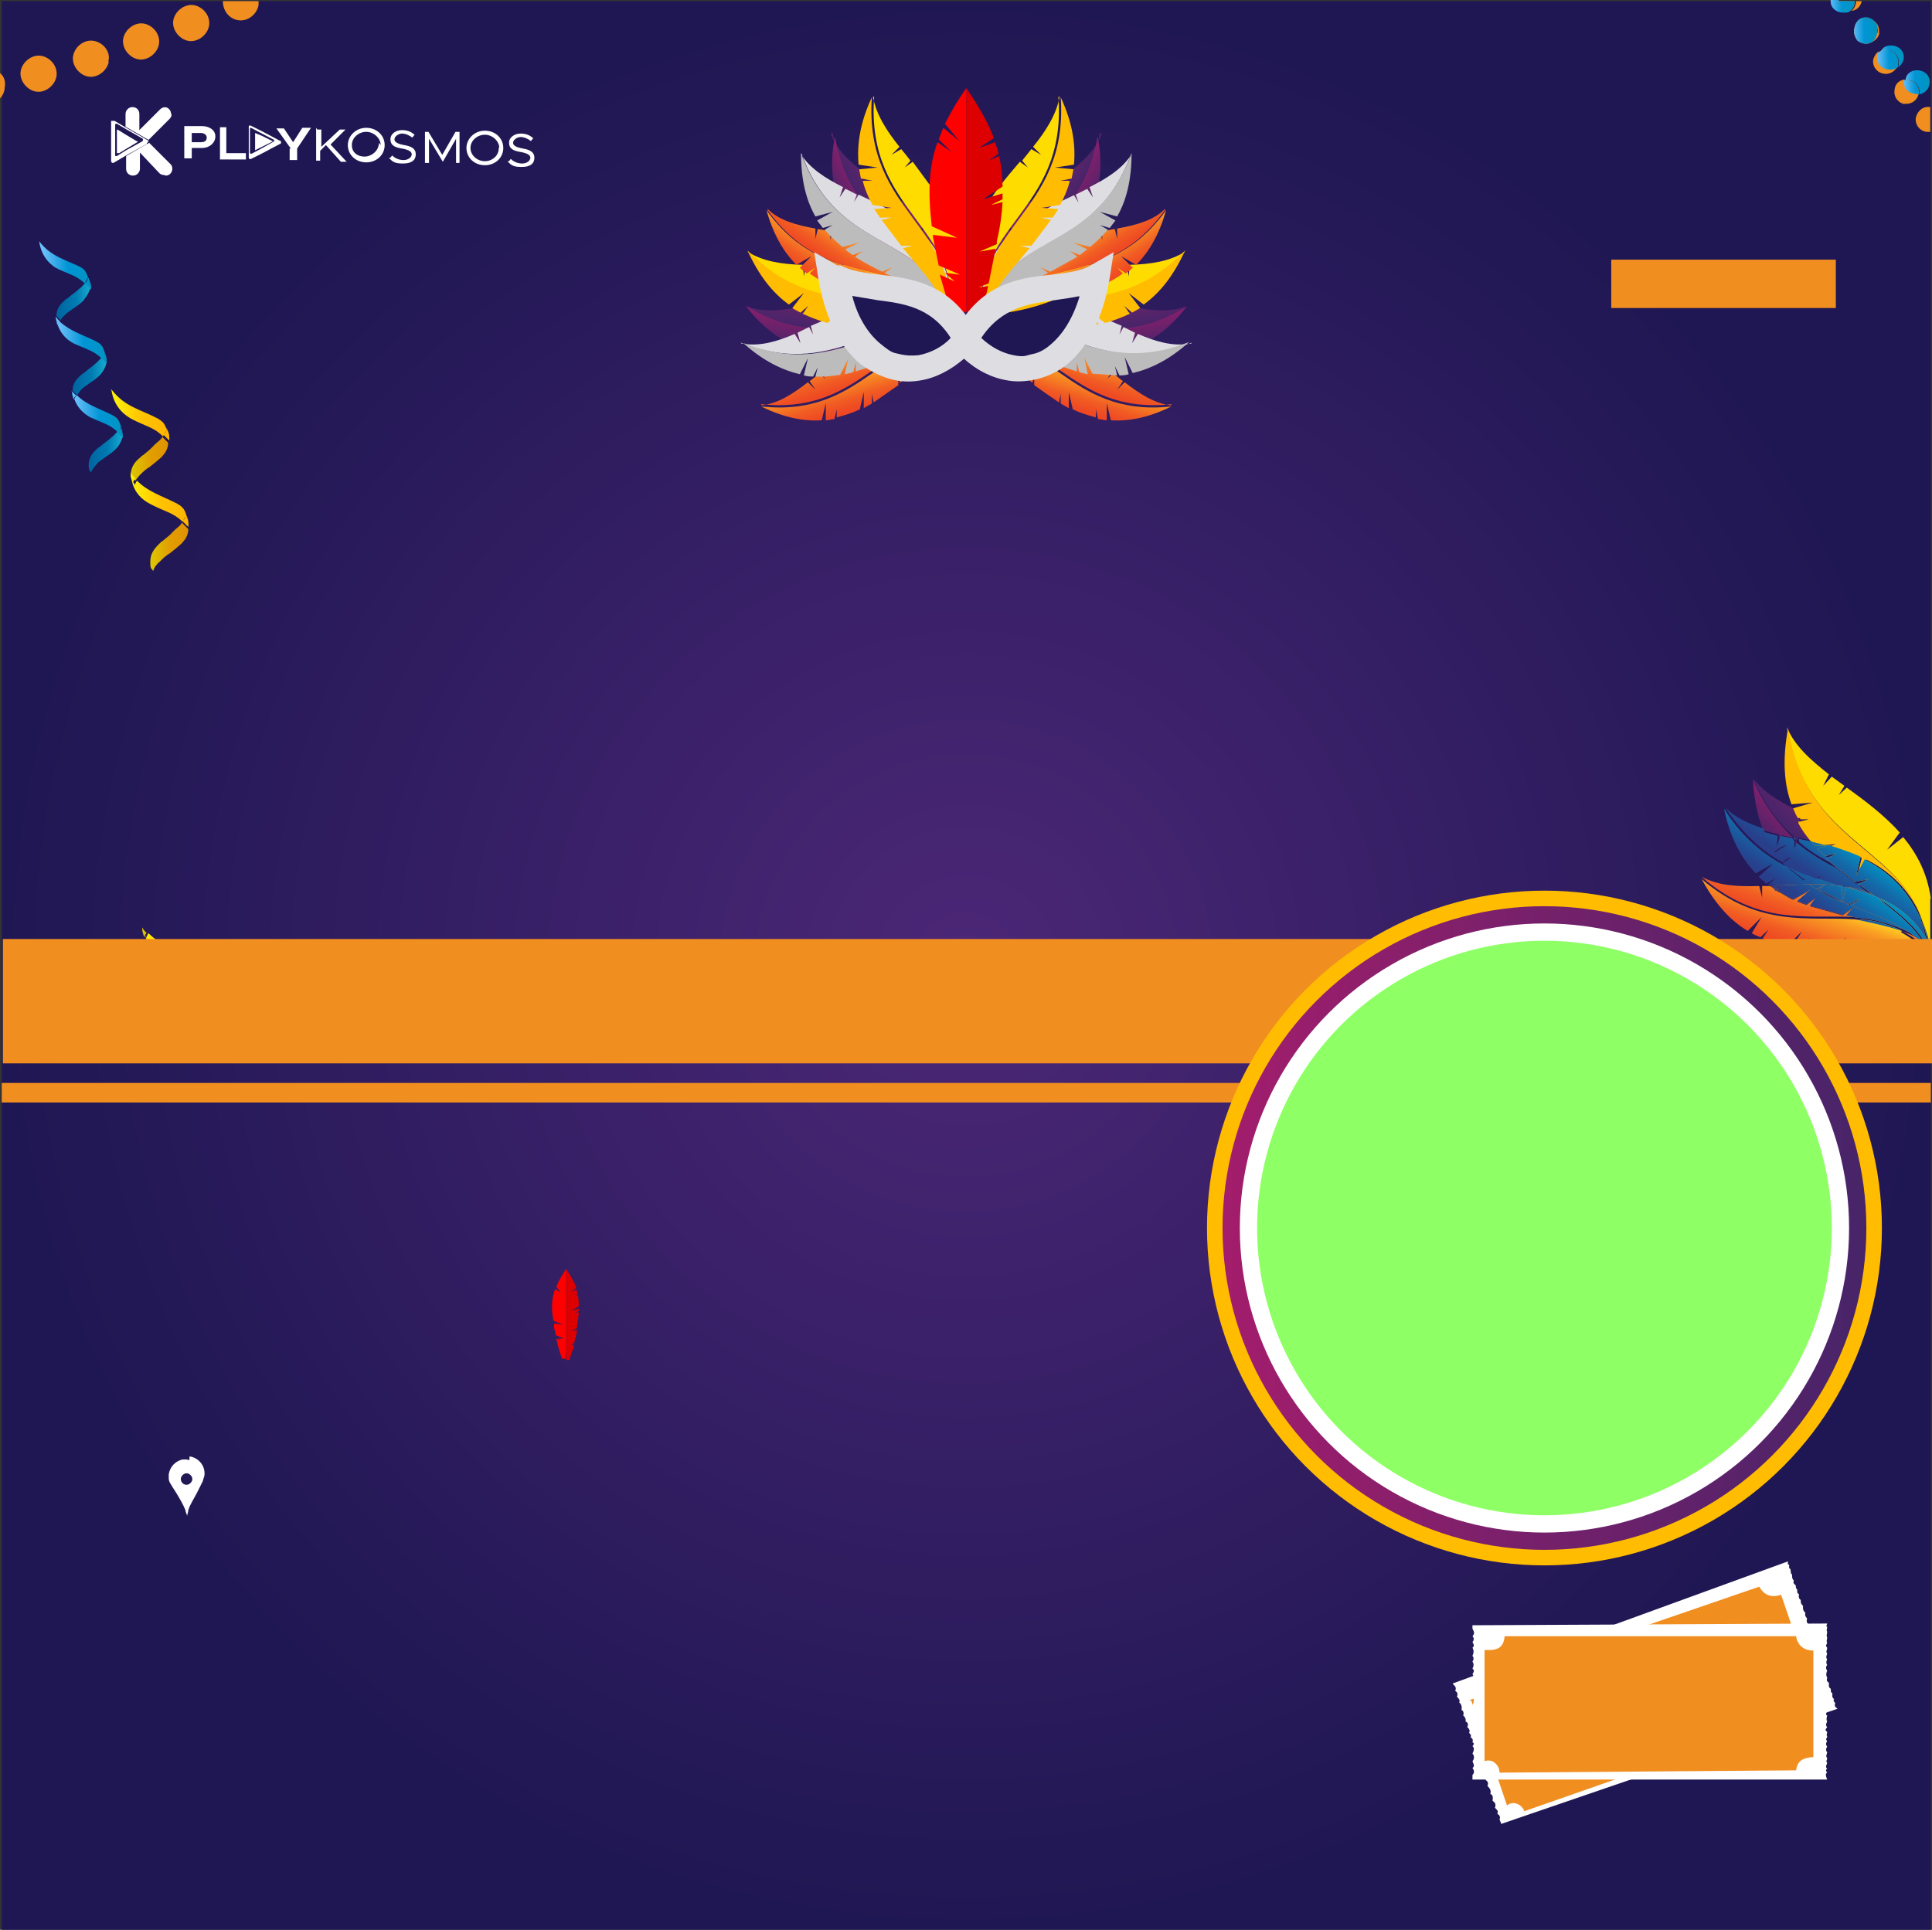 <svg xmlns="http://www.w3.org/2000/svg" width="335.5" height="335.2" xmlns:xlink="http://www.w3.org/1999/xlink" viewBox="0 0 335.5 335.2"><rect x="0" y="0" width="335.5" height="335.2" fill="#333333" stroke="none"/><defs><linearGradient id="a" x1="322.5" y1="461.3" x2="326.8" y2="461.3" gradientTransform="rotate(-1.6 -16157.998 404.713)" gradientUnits="userSpaceOnUse"><stop offset="0" stop-color="#6cc0fa"/><stop offset=".5" stop-color="#0095d5"/><stop offset="1" stop-color="#0094c1"/></linearGradient><linearGradient id="j" x1="322.5" y1="461.3" x2="326.8" y2="461.3" xlink:href="#a"/><linearGradient id="k" x1="326.3" y1="465.2" x2="330.6" y2="465.2" xlink:href="#a"/><linearGradient id="l" x1="326.3" y1="465.8" x2="330.6" y2="465.8" xlink:href="#a"/><linearGradient id="m" x1="330.5" y1="470.3" x2="334.8" y2="470.3" xlink:href="#a"/><linearGradient id="n" x1="330.5" y1="470.8" x2="334.8" y2="470.8" xlink:href="#a"/><linearGradient id="o" x1="334.9" y1="474.9" x2="339.2" y2="474.9" xlink:href="#a"/><linearGradient id="p" x1="334.9" y1="475.7" x2="339.2" y2="475.7" xlink:href="#a"/><linearGradient id="b" x1="533.8" y1="360.2" x2="542.9" y2="360.2" gradientTransform="scale(-1 1) rotate(45.8 371.211 -758.415)" gradientUnits="userSpaceOnUse"><stop offset="0" stop-color="#7e246e"/><stop offset="1" stop-color="#472469"/></linearGradient><linearGradient id="q" x1="533.8" y1="366.6" x2="542.9" y2="366.6" xlink:href="#b"/><linearGradient id="r" x1="533.8" y1="391.7" x2="542.9" y2="391.7" xlink:href="#b"/><linearGradient id="s" x1="533.8" y1="356.3" x2="542.9" y2="356.3" xlink:href="#b"/><linearGradient id="c" x1="538.2" y1="362.2" x2="547.2" y2="362.2" gradientTransform="scale(-1 1) rotate(45.8 371.211 -758.415)" gradientUnits="userSpaceOnUse"><stop offset="0" stop-color="#a31d6c"/><stop offset="1" stop-color="#472469"/></linearGradient><linearGradient id="t" x1="538.2" y1="392" x2="547.2" y2="392" xlink:href="#c"/><linearGradient id="u" x1="538.2" y1="355.1" x2="547.2" y2="355.1" xlink:href="#c"/><linearGradient id="d" x1="577.3" y1="154.2" x2="586.1" y2="154.2" gradientTransform="scale(-1 1) rotate(71.9 116.58 -473.492)" gradientUnits="userSpaceOnUse"><stop offset="0" stop-color="#ffcb23"/><stop offset=".2" stop-color="#f9a023"/><stop offset=".5" stop-color="#f57923"/><stop offset=".7" stop-color="#f15d23"/><stop offset=".9" stop-color="#ef4c23"/><stop offset="1" stop-color="#ef4623"/></linearGradient><linearGradient id="v" x1="577.3" y1="151.2" x2="586.1" y2="151.2" xlink:href="#d"/><linearGradient id="w" x1="577.3" y1="126.5" x2="586.1" y2="126.5" xlink:href="#d"/><linearGradient id="x" x1="538.2" y1="391.9" x2="547.2" y2="391.9" xlink:href="#c"/><linearGradient id="y" x1="577.3" y1="154.3" x2="586.1" y2="154.3" xlink:href="#d"/><linearGradient id="z" x1="538.2" y1="389.5" x2="547.2" y2="389.5" xlink:href="#c"/><linearGradient id="A" x1="577.3" y1="152.2" x2="586.1" y2="152.2" xlink:href="#d"/><linearGradient id="B" x1="581.5" y1="133.3" x2="590.2" y2="133.3" xlink:href="#d"/><linearGradient id="C" x1="581.5" y1="154.2" x2="590.2" y2="154.2" xlink:href="#d"/><linearGradient id="e" x1="594.1" y1="374.1" x2="603.2" y2="374.1" gradientTransform="scale(-1 1) rotate(56.1 329.463 -608.794)" gradientUnits="userSpaceOnUse"><stop offset="0" stop-color="#0093c4"/><stop offset="0" stop-color="#018fc1"/><stop offset=".3" stop-color="#136ba9"/><stop offset=".6" stop-color="#1f5198"/><stop offset=".8" stop-color="#27418d"/><stop offset="1" stop-color="#2a3c8a"/></linearGradient><linearGradient id="D" y1="338.4" y2="338.4" xlink:href="#e"/><linearGradient id="E" y1="351" y2="351" xlink:href="#e"/><linearGradient id="F" x1="533.8" y1="375.5" x2="542.9" y2="375.5" xlink:href="#b"/><linearGradient id="G" y1="358.6" y2="358.6" xlink:href="#e"/><linearGradient id="H" x1="533.8" y1="366.2" x2="542.9" y2="366.2" xlink:href="#b"/><linearGradient id="I" x1="594.1" y1="349" x2="603.2" y2="349" xlink:href="#e"/><linearGradient id="J" x1="533.8" y1="361.4" x2="542.9" y2="361.4" xlink:href="#b"/><linearGradient id="K" y1="344" y2="344" xlink:href="#e"/><linearGradient id="L" x1="538.2" y1="367.4" x2="547.2" y2="367.4" xlink:href="#c"/><linearGradient id="M" y1="350" y2="350" xlink:href="#e"/><linearGradient id="N" x1="538.2" y1="376.6" x2="547.2" y2="376.6" xlink:href="#c"/><linearGradient id="O" x1="577.3" y1="140.3" x2="586.1" y2="140.3" xlink:href="#d"/><linearGradient id="P" y1="359.3" y2="359.3" xlink:href="#e"/><linearGradient id="Q" y1="371.8" y2="371.8" xlink:href="#e"/><linearGradient id="R" y1="360.7" y2="360.7" xlink:href="#e"/><linearGradient id="S" y1="348" y2="348" xlink:href="#e"/><linearGradient id="T" x1="598.4" y1="341" x2="607.5" y2="341" xlink:href="#e"/><linearGradient id="U" x1="598.4" y1="352.9" x2="607.5" y2="352.9" xlink:href="#e"/><linearGradient id="V" x1="533.8" y1="391.3" x2="542.9" y2="391.3" xlink:href="#b"/><linearGradient id="W" x1="598.4" y1="374" x2="607.5" y2="374" xlink:href="#e"/><linearGradient id="X" x1="538.2" y1="370.7" x2="547.2" y2="370.7" xlink:href="#c"/><linearGradient id="Y" x1="598.4" y1="352.9" x2="607.5" y2="352.9" xlink:href="#e"/><linearGradient id="Z" x1="538.2" y1="366.1" x2="547.2" y2="366.1" xlink:href="#c"/><linearGradient id="aa" x1="598.4" y1="348.1" x2="607.5" y2="348.1" xlink:href="#e"/><linearGradient id="ab" x1="538.2" y1="374" x2="547.2" y2="374" xlink:href="#c"/><linearGradient id="ac" x1="598.4" y1="356.3" x2="607.5" y2="356.3" xlink:href="#e"/><linearGradient id="ad" x1="577.3" y1="138.4" x2="586.1" y2="138.4" xlink:href="#d"/><linearGradient id="ae" x1="598.4" y1="358.6" x2="607.5" y2="358.6" xlink:href="#e"/><linearGradient id="af" x1="577.3" y1="125.3" x2="586.1" y2="125.3" xlink:href="#d"/><linearGradient id="ag" x1="598.4" y1="346" x2="607.5" y2="346" xlink:href="#e"/><linearGradient id="ah" x1="538.2" y1="372.7" x2="547.2" y2="372.7" xlink:href="#c"/><linearGradient id="ai" x1="577.3" y1="134.8" x2="586.1" y2="134.8" xlink:href="#d"/><linearGradient id="aj" x1="598.4" y1="354.7" x2="607.5" y2="354.7" xlink:href="#e"/><linearGradient id="ak" x1="538.2" y1="381.7" x2="547.2" y2="381.7" xlink:href="#c"/><linearGradient id="al" x1="577.3" y1="144.8" x2="586.1" y2="144.8" xlink:href="#d"/><linearGradient id="am" x1="598.4" y1="364.3" x2="607.5" y2="364.3" xlink:href="#e"/><linearGradient id="an" x1="538.2" y1="369.7" x2="547.2" y2="369.7" xlink:href="#c"/><linearGradient id="ao" x1="577.3" y1="132.1" x2="586.1" y2="132.1" xlink:href="#d"/><linearGradient id="ap" x1="598.4" y1="351.7" x2="607.5" y2="351.7" xlink:href="#e"/><linearGradient id="aq" x1="581.5" y1="144.5" x2="590.2" y2="144.5" xlink:href="#d"/><linearGradient id="ar" x1="598.4" y1="364.6" x2="607.5" y2="364.6" xlink:href="#e"/><linearGradient id="as" x1="598.4" y1="373.6" x2="607.5" y2="373.6" xlink:href="#e"/><linearGradient id="at" x1="598.4" y1="367.9" x2="607.5" y2="367.9" xlink:href="#e"/><linearGradient id="f" x1="25" y1="174.5" x2="31.7" y2="174.5" gradientTransform="matrix(1 0 0 -1 0 336.1)" gradientUnits="userSpaceOnUse"><stop offset="0" stop-color="#ddc600"/><stop offset=".5" stop-color="#e19c00"/><stop offset="1" stop-color="#e09300"/></linearGradient><linearGradient id="au" x1="28.2" y1="162.3" x2="34.9" y2="162.3" xlink:href="#f"/><linearGradient id="g" x1="25" y1="169.8" x2="34.9" y2="169.8" gradientTransform="matrix(1 0 0 -1 0 336.1)" gradientUnits="userSpaceOnUse"><stop offset="0" stop-color="#fff008"/><stop offset=".5" stop-color="#ffc200"/><stop offset="1" stop-color="#ffb400"/></linearGradient><linearGradient id="av" y1="174.1" y2="174.1" xlink:href="#f"/><linearGradient id="aw" x1="28.2" y1="166.8" x2="34.9" y2="166.8" xlink:href="#f"/><linearGradient id="ax" y1="166.8" x2="34.9" y2="166.8" xlink:href="#g"/><linearGradient id="ay" x1="23" y1="253.2" x2="29.7" y2="253.2" xlink:href="#f"/><linearGradient id="az" x1="23" y1="256.5" x2="29.7" y2="256.5" xlink:href="#f"/><linearGradient id="aA" x1="19.8" y1="263.9" x2="29.7" y2="263.9" xlink:href="#g"/><linearGradient id="aB" x1="23" y1="260.6" x2="29.7" y2="260.6" xlink:href="#f"/><linearGradient id="aC" x1="19.8" y1="260.6" x2="29.7" y2="260.6" xlink:href="#g"/><linearGradient id="aD" x1="26.3" y1="241.2" x2="32.9" y2="241.2" xlink:href="#f"/><linearGradient id="aE" x1="23" y1="248.4" x2="33" y2="248.4" xlink:href="#g"/><linearGradient id="aF" x1="23" y1="253.1" x2="29.7" y2="253.1" xlink:href="#f"/><linearGradient id="aG" x1="23" y1="253.1" x2="33" y2="253.1" xlink:href="#g"/><linearGradient id="aH" x1="26.3" y1="245.6" x2="32.9" y2="245.6" xlink:href="#f"/><linearGradient id="aI" x1="23" y1="245.6" x2="33" y2="245.6" xlink:href="#g"/><linearGradient id="h" x1="16" y1="280.5" x2="10.3" y2="280.5" gradientTransform="matrix(1 0 0 -1 0 336.1)" gradientUnits="userSpaceOnUse"><stop offset="0" stop-color="#1ab1d4"/><stop offset=".5" stop-color="#007bb1"/><stop offset="1" stop-color="#0066a2"/></linearGradient><linearGradient id="aJ" y1="283.8" y2="283.8" xlink:href="#h"/><linearGradient id="aK" x1="49.3" y1="1069" x2="61.6" y2="1069" gradientTransform="matrix(.7 0 0 .9 -27 -916.2)" xlink:href="#a"/><linearGradient id="aL" y1="286.8" y2="286.8" xlink:href="#h"/><linearGradient id="aM" x1="49.3" y1="1072.8" x2="61.6" y2="1072.8" gradientTransform="matrix(.7 0 0 .9 -27 -916.2)" xlink:href="#a"/><linearGradient id="aN" x1="18.8" y1="267.4" x2="13" y2="267.4" xlink:href="#h"/><linearGradient id="aO" x1="18.8" y1="270.8" x2="13" y2="270.8" xlink:href="#h"/><linearGradient id="aP" x1="53.2" y1="1084" x2="65.5" y2="1084" gradientTransform="matrix(.7 0 0 .9 -27 -916.2)" xlink:href="#a"/><linearGradient id="aQ" x1="16" y1="280.3" x2="10.3" y2="280.3" xlink:href="#h"/><linearGradient id="aR" x1="53.2" y1="1079.9" x2="65.5" y2="1079.9" gradientTransform="matrix(.7 0 0 .9 -27 -916.2)" xlink:href="#a"/><linearGradient id="aS" x1="16.1" y1="286.8" y2="286.8" gradientTransform="matrix(1 0 0 -1 2.7 348.9)" xlink:href="#h"/><linearGradient id="aT" x1="53.2" y1="1087" x2="65.5" y2="1087" gradientTransform="matrix(.7 0 0 .9 -27 -916.2)" xlink:href="#a"/><linearGradient id="aU" x1="21.6" y1="257.6" x2="15.8" y2="257.6" xlink:href="#h"/><linearGradient id="aV" x1="57.2" y1="1098.2" x2="69.5" y2="1098.2" gradientTransform="matrix(.7 0 0 .9 -27 -916.2)" xlink:href="#a"/><linearGradient id="aW" x1="18.8" y1="267.4" x2="13" y2="267.4" xlink:href="#h"/><linearGradient id="aX" x1="57.2" y1="1094.3" x2="69.5" y2="1094.3" gradientTransform="matrix(.7 0 0 .9 -27 -916.2)" xlink:href="#a"/><linearGradient id="aY" x1="16.1" y1="286.8" y2="286.8" gradientTransform="matrix(1 0 0 -1 5.5 361.9)" xlink:href="#h"/><linearGradient id="aZ" x1="57.2" y1="1101.4" x2="69.5" y2="1101.4" gradientTransform="matrix(.7 0 0 .9 -27 -916.2)" xlink:href="#a"/><linearGradient id="ba" x1="260.9" y1="404.3" x2="269" y2="404.3" gradientTransform="scale(-1 1) rotate(80.8 263.432 -13.994)" xlink:href="#b"/><linearGradient id="bb" x1="264.8" y1="404.2" x2="272.9" y2="404.2" gradientTransform="scale(-1 1) rotate(80.8 263.432 -13.994)" xlink:href="#c"/><linearGradient id="bc" x1="345.5" y1="285.7" x2="353.4" y2="285.7" gradientTransform="scale(1 -1) rotate(-73.2 14.627 245.999)" xlink:href="#d"/><linearGradient id="bd" x1="349.3" y1="285.8" x2="357.1" y2="285.8" gradientTransform="scale(1 -1) rotate(-73.2 14.627 245.999)" xlink:href="#d"/><linearGradient id="be" x1="65.8" y1="485.5" x2="74" y2="485.5" gradientTransform="scale(-1 1) rotate(32.3 728.784 -129.073)" xlink:href="#b"/><linearGradient id="bf" x1="69.8" y1="486.3" x2="77.8" y2="486.3" gradientTransform="scale(-1 1) rotate(32.3 728.784 -129.073)" xlink:href="#c"/><linearGradient id="bg" x1="206.6" y1="443.7" x2="214.4" y2="443.7" gradientTransform="scale(-1 1) rotate(58.4 387.045 -78.24)" xlink:href="#d"/><linearGradient id="bh" x1="210.3" y1="443.7" x2="218.2" y2="443.7" gradientTransform="scale(-1 1) rotate(58.4 387.045 -78.24)" xlink:href="#d"/><linearGradient id="bi" x1="309.1" y1="107" x2="317.3" y2="107" gradientTransform="rotate(80.8 280.632 6.216)" xlink:href="#b"/><linearGradient id="bj" x1="313" y1="106.9" x2="321.1" y2="106.9" gradientTransform="rotate(80.8 280.632 6.216)" xlink:href="#c"/><linearGradient id="bk" x1="258.6" y1="-2.5" x2="266.5" y2="-2.5" gradientTransform="rotate(106.8 199.945 1.948)" xlink:href="#d"/><linearGradient id="bl" x1="262.4" y1="-2.4" x2="270.2" y2="-2.4" gradientTransform="rotate(106.8 199.945 1.948)" xlink:href="#d"/><linearGradient id="bm" x1="320.4" y1="324.6" x2="328.5" y2="324.6" gradientTransform="rotate(32.3 746.034 -69.505)" xlink:href="#b"/><linearGradient id="bn" x1="324.3" y1="325.4" x2="332.4" y2="325.4" gradientTransform="rotate(32.3 746.034 -69.505)" xlink:href="#c"/><linearGradient id="bo" x1="364.2" y1="187.2" x2="372" y2="187.2" gradientTransform="rotate(58.4 404.295 -47.375)" xlink:href="#d"/><linearGradient id="bp" x1="368" y1="187.2" x2="375.8" y2="187.2" gradientTransform="rotate(58.4 404.295 -47.375)" xlink:href="#d"/><linearGradient id="br" x1="212.3" y1="719.1" x2="324.1" y2="719.1" gradientTransform="translate(0 -505.8)" xlink:href="#c"/><radialGradient id="i" cx="167.8" cy="673.5" fx="167.8" fy="673.5" r="167.5" gradientTransform="translate(0 -505.8)" gradientUnits="userSpaceOnUse"><stop offset="0" stop-color="#4c2777"/><stop offset="1" stop-color="#1f1753"/></radialGradient><radialGradient id="bq" cy="57.4" fy="57.4" r="16.3" gradientTransform="matrix(1 0 0 -1 0 336.1)" xlink:href="#i"/></defs><path d="M.3.2h335v335H.3V.2Z" fill="url(#i)"/><path d="M321.3 1.9c1 0 1.8-.7 2-1.7h-1c0 .7-.3 1.3-.8 1.7h-.2Zm5 3.8c.1-.8-.2-1.6-.8-2 .4.4.6 1 .6 1.4 0 1.2-1 2.2-2 2.2s-1-.2-1.4-.5c.3.3.7.6 1.2.6 1.2.2 2.3-.6 2.5-1.8v.2h-.1Zm.8 7.1c1 .2 2-.4 2.4-1.3-.3.2-.7.4-1.2.4-1.2 0-2.2-1-2.2-2s0-.6.2-1c-.5.3-.8.8-1 1.4-.2 1.2.6 2.3 1.8 2.5Zm3.6 5.2c1.2.2 2.3-.6 2.5-1.8h-.3c-1.2 0-2.2-1-2.2-2v-.4c-1 .2-1.6.8-1.7 1.8-.2 1.2.6 2.3 1.8 2.5Zm2 2.4c-.2 1.2.6 2.3 1.8 2.5h.7v-4.3c-1.2-.2-2.2.6-2.5 1.8Z" fill="#f18e20"/><path d="M317.9.2c0 1.2 1 2 2.2 2s1-.2 1.3-.5h-.4c-1-.1-1.6-.8-1.7-1.7h-1.4v.2Z" fill="url(#a)"/><path d="M320.9 1.9h.4c.5-.4.8-1 .8-1.7h-3c.2.8 1 1.5 1.7 1.7h.1Z" fill="#f18e20"/><path d="M320.9 1.9h.4c.5-.4.8-1 .8-1.7h-3c.2.8 1 1.5 1.7 1.7h.1Z" fill="url(#j)"/><path d="M322.1 5.1c.2-1.2 1.3-2 2.5-1.8.4 0 .7.2 1 .4-.4-.4-1-.7-1.6-.7-1.2 0-2 1-2 2.2s.3 1.2.8 1.6c-.5-.5-.7-1.2-.6-2v.3Z" fill="url(#k)"/><path d="M326.1 5.1c0-.6-.2-1-.6-1.4-.3-.2-.6-.4-1-.4-1.2-.2-2.3.6-2.5 1.8-.1.7.1 1.4.6 2 .4.3 1 .5 1.4.5 1.2 0 2-1 2-2.2v-.3h.1Z" fill="#f18e20"/><path d="M326.1 5.1c0-.6-.2-1-.6-1.4-.3-.2-.6-.4-1-.4-1.2-.2-2.3.6-2.5 1.8-.1.7.1 1.4.6 2 .4.3 1 .5 1.4.5 1.2 0 2-1 2-2.2v-.3h.1Z" fill="url(#l)"/><path d="M327.9 8.7c1.2.2 2 1.3 1.8 2.5 0 .2 0 .3-.1.5.6-.4 1-1 1-1.8 0-1.2-1-2-2.2-2s-1.6.6-2 1.3c.5-.3 1-.4 1.6-.4Z" fill="url(#m)"/><path d="M328.3 12.1c.4 0 .8-.1 1.2-.4 0-.1.1-.3.1-.5.2-1.2-.6-2.3-1.8-2.5-.6-.1-1 0-1.6.4-.1.3-.2.6-.2 1 0 1.2 1 2 2.2 2Z" fill="#f18e20"/><path d="M328.3 12.1c.4 0 .8-.1 1.2-.4 0-.1.1-.3.1-.5.2-1.2-.6-2.3-1.8-2.5-.6-.1-1 0-1.6.4-.1.3-.2.6-.2 1 0 1.2 1 2 2.2 2Z" fill="url(#n)"/><path d="M331.5 13.9c1.2.2 2 1.3 1.8 2.5 1-.2 1.8-1 1.8-2.2s-1-2-2.2-2-2 .8-2 1.8h.6Z" fill="url(#o)"/><path d="M332.9 16.4h.3c.2-1.2-.6-2.3-1.8-2.5h-.8v.4c0 1.2 1 2 2.2 2Z" fill="#f18e20"/><path d="M332.9 16.4h.3c.2-1.2-.6-2.3-1.8-2.5h-.8v.4c0 1.2 1 2 2.2 2Z" fill="url(#p)"/><path d="M41.3 3.5c1.7.3 3.3-1 3.6-2.6V.2h-6.2c0 1.6 1 3 2.6 3.3Zm-5 1c.3-1.7-1-3.3-2.6-3.6s-3.3 1-3.6 2.6 1 3.3 2.6 3.6c1.6.3 3.3-1 3.6-2.6Zm-8.7 3.2c.3-1.7-1-3.3-2.6-3.6s-3.3 1-3.6 2.6c-.3 1.6 1 3.3 2.6 3.6s3.3-1 3.6-2.6Zm-8.8 3c.5-1.6-.8-3.3-2.5-3.6s-3.3 1-3.6 2.6 1 3.3 2.6 3.6 3.3-1 3.6-2.6h-.1Zm-9 2.6c.3-1.7-1-3.3-2.6-3.6s-3.3 1-3.6 2.6 1 3.3 2.6 3.6c1.6.3 3.3-1 3.6-2.6Zm-9 2c.2-1 0-2-.8-2.6v4.4c.4-.4.7-1 .8-1.6v-.2Z" fill="#f18e20"/><path d="M314.1 142.1h-1.3l-.2.5 1.5-.5Z" fill="url(#b)"/><path d="m318.9 146.6-2 .2c.3 0 .6.1.8.2l1-.4h.2Z" fill="url(#q)"/><path d="M335 164.8c0 .2.2.4.2.6v-.8h-.1v.2h-.1Z" fill="url(#r)"/><path d="M311.3 145.5c.2 0 .4 0 .6.1v.4h.2l.2-.5 2.3.5-2.2-3.2v-.1h.1v-.6h-.3c-.3-.5-.5-1-.8-1.7-2.8-1.4-5.3-3-7-5.2 2 4.6 4.4 7.7 7 10v.3Z" fill="url(#s)"/><path d="m311.7 147.3.4-1s-.2-.1-.3-.2v1.3h-.1Z" fill="url(#c)"/><path d="M335 165.1c0 .1.2.3.3.5 0-.2-.2-.4-.2-.6v.2Z" fill="url(#t)"/><path d="m308.7 147.1.7-2 2 .4c-3-2.8-5.4-6.3-7-10.1.2 3.5.8 6.4 1.8 8.8l2.8.8-.2 2Z" fill="url(#u)"/><path d="m334.9 165.1.3.3c0-.1-.2-.2-.3-.4Z" fill="url(#d)"/><path d="M332.5 162.7c-.7-.4-1.5-.7-2.2-1 1.5.8 3 1.8 4.4 3.2 0-.1-.1-.2-.2-.4-.6-.7-1.3-1.3-2-1.9Z" fill="url(#v)"/><path d="m320.6 159.1 1.2-1.4-1.8 1.3-5.7-1.6 1-1.4-1.6 1.2-1.6-.6 2.3-2-3 1.7c-1-.4-1.7-1-2.6-1.4-.5-.3-.9-.7-1.4-1H306v2l-.5-2c-3.7.1-7 0-10-1.6 10 8.7 18.7 6.5 26.8 7-.6-.1-1.2-.3-1.8-.4v.2Z" fill="url(#w)"/><path d="M335 165.1c0 .1.2.2.3.4 0-.2-.2-.3-.3-.5Z" fill="url(#x)"/><path d="M335 165.1c0 .1.2.2.3.4 0-.2-.2-.3-.3-.5Z" fill="url(#y)"/><path d="M334.5 164.5c-.1-.3-.3-.6-.5-1-.5-.4-1-.7-1.5-1 .8.6 1.4 1.2 2 2Z" fill="url(#z)"/><path d="M334.5 164.5c-.1-.3-.3-.6-.5-1-.5-.4-1-.7-1.5-1 .8.6 1.4 1.2 2 2Z" fill="url(#A)"/><path d="M330.3 161.7c-2.4-1-5-1.5-8-2-8-.6-16.7 1.6-26.8-7 2.4 4.4 5 7.2 8 9l2.4-2.4-1.7 2.8c.5.3 1 .5 1.5.7l1.4-1.3-1 1.5c1.4.6 2.9 1 4.4 1.2l2.4-2.4-1.6 2.5c.5 0 1 .1 1.7.2l1.2-1.6-.7 1.6c2 .1 3.8 0 5.7 0l1.3-1.7-.7 1.6c5.5-.3 10.7-1 14.8 1 0-.1-.1-.2-.1-.3-1.5-1.4-3-2.4-4.4-3.2l.2-.2Z" fill="url(#B)"/><path d="M334.9 165.3c.1 0 .2.1.3.1l-.3-.3v.2Z" fill="url(#C)"/><path d="M335.3 156.1c-.6-4.4-2.4-7.8-4.8-10.7l-2.8 2.2 2.2-3c-2.7-3-6-5.5-9.2-7.8l-1.4 1.3 1-1.6-2.2-1.6-1.5 1.6 1-2c-3.2-2.5-6-5-7.3-8.2 3.3 19.6 18.4 20.3 23.2 32.8l1.6 4.7c0-.4.1-.7.1-1v-6.7Zm-.3 9v-.6l-.3-.3c0 .4.1.8.1 1v-.2h.2Z" fill="#ffdc00"/><path d="M312.5 142.3h1.6l-1.5.4h-.3v.3c.6 1.2 1.4 2.2 2.2 3.2.8.2 1.5.4 2.3.6l2-.2-1 .4 5.5 2-.8 3.3 1.6-3c4 2 7.3 5 9.6 10-4.8-12.4-20-13.2-23.2-32.8-1 5.4-.7 9.7.6 13.2l3.7-.3-3.4 1c.2.6.5 1.2.8 1.7h.4v.2Zm22.2 22c-.2-.2-.5-.4-.7-.6.2.3.3.6.5 1 0 .1.1.2.2.4 0 .1.1.2.1.3 0-.3 0-.7-.1-1Z" fill="#ffbc01"/><path d="M335.3 164.4s0 .1.1.2v-.7h-.1v.5Z" fill="url(#e)"/><path d="M310.3 150.5c-.2-.2-.5-.5-.7-.8l1.5-1-2 .6c-.4-.4-.7-1-1-1.4l3-1.8-3.3 1c-.7-1-1.2-2.1-1.6-3.2-2.6-.8-5-2-6.6-3.6 3.4 5 7 8 10.8 10v.2Z" fill="url(#D)"/><path d="M314.8 152.4c.2 0 .3.1.5.2l1.2-.7-1.7.6Z" fill="url(#E)"/><path d="M323.8 153.1s.2 0 .2.1l.7-.3-1 .2Z" fill="url(#F)"/><path d="M323.8 153.1s.2 0 .2.1l.7-.3-1 .2Z" fill="url(#G)"/><path d="m319.3 148.4-2 .5c-.5-.4-1-1-1.3-1.3l2-.6c-.3 0-.6-.1-.8-.2h-1.9c-.2 0-.4-.3-.6-.6-.8-.2-1.6-.3-2.3-.5v.5c2.2 2 4.6 3.2 7 4.4-.5-.4-1-.8-1.5-1.3l1.7-1h-.3Z" fill="url(#H)"/><path d="m319.3 148.4-2 .5c-.5-.4-1-1-1.3-1.3l2-.6c-.3 0-.6-.1-.8-.2h-1.9c-.2 0-.4-.3-.6-.6-.8-.2-1.6-.3-2.3-.5v.5c2.2 2 4.6 3.2 7 4.4-.5-.4-1-.8-1.5-1.3l1.7-1h-.3Z" fill="url(#I)"/><path d="M311.3 145.5c.2.2.4.3.5.5v-.4c-.2 0-.4 0-.5-.1Z" fill="url(#J)"/><path d="M311.3 145.5c.2.2.4.3.5.5v-.4c-.2 0-.4 0-.5-.1Z" fill="url(#K)"/><path d="m311.1 146.3-3 1.8 1 1.4 2-.6-1.5 1c.2.3.5.5.7.8 1.5.8 3 1.4 4.5 2l1.7-.6-1.2.7 4.5 1.4c.2 0 .5.1.8.2 1.7.2 3.4.7 5 1.5-.9-.6-1.8-1.3-2.7-2l1-.6s-.2 0-.2-.1l-1.4.3-3.4-2.7c-2.4-1.2-4.8-2.7-6.9-4.4l-.4 1v-1.3l-.4-.5-2-.4-.7 2 .2-2-2.8-.8c.4 1 1 2.2 1.6 3.2l3.3-1 .3-.3Z" fill="url(#L)"/><path d="m311.1 146.3-3 1.8 1 1.4 2-.6-1.5 1c.2.3.5.5.7.8 1.5.8 3 1.4 4.5 2l1.7-.6-1.2.7 4.5 1.4c.2 0 .5.1.8.2 1.7.2 3.4.7 5 1.5-.9-.6-1.8-1.3-2.7-2l1-.6s-.2 0-.2-.1l-1.4.3-3.4-2.7c-2.4-1.2-4.8-2.7-6.9-4.4l-.4 1v-1.3l-.4-.5-2-.4-.7 2 .2-2-2.8-.8c.4 1 1 2.2 1.6 3.2l3.3-1 .3-.3Z" fill="url(#M)"/><path d="M325.7 155.6c-1.6-.8-3.3-1.3-5-1.6 2 .7 4 1.3 6 2.2-.3-.2-.5-.4-.8-.6h-.2Z" fill="url(#N)"/><path d="M325.7 155.6c-1.6-.8-3.3-1.3-5-1.6 2 .7 4 1.3 6 2.2-.3-.2-.5-.4-.8-.6h-.2Z" fill="url(#O)"/><path d="M325.7 155.6c-1.6-.8-3.3-1.3-5-1.6 2 .7 4 1.3 6 2.2-.3-.2-.5-.4-.8-.6h-.2Z" fill="url(#P)"/><path d="M333.6 159.3c.5 1.4.9 2.8 1.1 4.3.1.2.3.4.4.6v-.3c-.4-1.8-1-3.3-1.6-4.7h.1Z" fill="#ffdc00"/><path d="M333.6 159.3c.5 1.4.9 2.8 1.1 4.3.1.2.3.4.4.6v-.3c-.4-1.8-1-3.3-1.6-4.7h.1Z" fill="url(#Q)"/><path d="m323.9 149.1-1.6 3 .8-3.3c-1.8-.8-3.6-1.4-5.5-2l-2 .6 1.3 1.3 2-.5-1.7 1 1.5 1.3 3.4 2.7 1.4-.3 1-.2-.7.3-1 .6c1 .7 1.8 1.3 2.7 2 .3.2.5.4.8.6 3 1.5 6 3.6 8.2 7.4-.2-1.5-.6-2.9-1.1-4.3-2.3-5-5.7-8-9.6-10h.1v-.2Z" fill="#ffbc01"/><path d="m323.9 149.1-1.6 3 .8-3.3c-1.8-.8-3.6-1.4-5.5-2l-2 .6 1.3 1.3 2-.5-1.7 1 1.5 1.3 3.4 2.7 1.4-.3 1-.2-.7.3-1 .6c1 .7 1.8 1.3 2.7 2 .3.2.5.4.8.6 3 1.5 6 3.6 8.2 7.4-.2-1.5-.6-2.9-1.1-4.3-2.3-5-5.7-8-9.6-10h.1v-.2Z" fill="url(#R)"/><path d="m316.9 146.8-2.3-.6c.2.2.4.5.6.7h1.7Z" fill="#ffbc01"/><path d="m316.9 146.8-2.3-.6c.2.2.4.5.6.7h1.7Z" fill="url(#S)"/><path d="M308.6 154.8s.1 0 .1.1v-1c1.8-.1 3.6-.2 5.4-.2 0 0-.1 0-.2-.1l1.4-1c-.2 0-.3-.1-.5-.2l-1.6.5-3-2.4c-3.8-2-7.5-4.8-10.8-10 1 5 3 8.6 5.5 11.2l3-1.7-2.5 2.3c.4.4 1 .8 1.3 1.2l1.7-1-1.4 1.2h1l.2 1h.4Z" fill="url(#T)"/><path d="M316.9 153.6h.1l.2-.2-.3.2Z" fill="url(#U)"/><path d="M335.1 164.3v.2h.1v-.2h-.1Z" fill="url(#V)"/><path d="M335.1 164.3v.2h.1v-.2h-.1Z" fill="url(#W)"/><path d="m316.9 153.6.3-.2-.2.2c1 0 2 .1 2.8.3-1.5-.4-3-1-4.5-1.4l-1.4 1s.1 0 .2.1h2.8Z" fill="url(#X)"/><path d="m316.9 153.6.3-.2-.2.2c1 0 2 .1 2.8.3-1.5-.4-3-1-4.5-1.4l-1.4 1s.1 0 .2.1h2.8Z" fill="url(#Y)"/><path d="m313.3 152.9 1.6-.5c-1.5-.5-3-1-4.5-2 1 1 2 1.7 3 2.4h-.1Z" fill="url(#Z)"/><path d="m313.3 152.9 1.6-.5c-1.5-.5-3-1-4.5-2 1 1 2 1.7 3 2.4h-.1Z" fill="url(#aa)"/><path d="m320.1 156.6.5-2.5c-.2 0-.5-.1-.8-.2v2.7h.3Z" fill="url(#ab)"/><path d="m320.1 156.6.5-2.5c-.2 0-.5-.1-.8-.2v2.7h.3Z" fill="url(#ac)"/><path d="m321.7 157.4 1.4-1.2-2 1c-.4-.2-.8-.3-1-.5-1.5-.5-2.9-1.2-4.2-2l1.2-1h-.1l-1.5.7c-.4-.2-1-.5-1.3-.8l-5.3.2v1c.8.5 1.6 1 2.5 1.4l3-1.7-2.3 2 1.6.6 1.6-1.2-1 1.4 5.7 1.6 1.8-1.3-1.2 1.4 1.8.4c2.7.2 5.3.8 8 2l2.2 1c-3-2.2-6.8-3.6-10.8-5.3v.3Z" fill="url(#ad)"/><path d="m321.7 157.4 1.4-1.2-2 1c-.4-.2-.8-.3-1-.5-1.5-.5-2.9-1.2-4.2-2l1.2-1h-.1l-1.5.7c-.4-.2-1-.5-1.3-.8l-5.3.2v1c.8.5 1.6 1 2.5 1.4l3-1.7-2.3 2 1.6.6 1.6-1.2-1 1.4 5.7 1.6 1.8-1.3-1.2 1.4 1.8.4c2.7.2 5.3.8 8 2l2.2 1c-3-2.2-6.8-3.6-10.8-5.3v.3Z" fill="url(#ae)"/><path d="M308.5 153.8h-1l1.3 1-.2-1Z" fill="url(#af)"/><path d="M308.5 153.8h-1l1.3 1-.2-1Z" fill="url(#ag)"/><path d="m315.9 154.6 4 2v-2.7l-3-.3-1.2 1h.2Z" fill="url(#ah)"/><path d="m315.9 154.6 4 2v-2.7l-3-.3-1.2 1h.2Z" fill="url(#ai)"/><path d="m315.9 154.6 4 2v-2.7l-3-.3-1.2 1h.2Z" fill="url(#aj)"/><path d="M326.5 156.1c-2-1-4-1.5-6-2l-.5 2.5 1 .5 2-1-1.4 1.2c4 1.7 8 3 10.8 5.3l1.5 1c-1.7-2.8-4.5-5-7.6-7.4h.2Z" fill="url(#ak)"/><path d="M326.5 156.1c-2-1-4-1.5-6-2l-.5 2.5 1 .5 2-1-1.4 1.2c4 1.7 8 3 10.8 5.3l1.5 1c-1.7-2.8-4.5-5-7.6-7.4h.2Z" fill="url(#al)"/><path d="M326.5 156.1c-2-1-4-1.5-6-2l-.5 2.5 1 .5 2-1-1.4 1.2c4 1.7 8 3 10.8 5.3l1.5 1c-1.7-2.8-4.5-5-7.6-7.4h.2Z" fill="url(#am)"/><path d="M316.9 153.6h-2.8l1.3.8 1.5-.7Z" fill="url(#an)"/><path d="M316.9 153.6h-2.8l1.3.8 1.5-.7Z" fill="url(#ao)"/><path d="M316.9 153.6h-2.8l1.3.8 1.5-.7Z" fill="url(#ap)"/><path d="M330.3 161.7c-2.6-1.3-5.2-2-8-2 2.8.6 5.5 1.2 8 2Z" fill="url(#aq)"/><path d="M330.3 161.7c-2.6-1.3-5.2-2-8-2 2.8.6 5.5 1.2 8 2Z" fill="url(#ar)"/><path d="M334.8 164.1c.1 0 .2.2.3.3v-.2c-.1-.2-.3-.4-.4-.6v.6h.1Z" fill="#ffdc00"/><path d="M334.8 164.1c.1 0 .2.2.3.3v-.2c-.1-.2-.3-.4-.4-.6v.6h.1Z" fill="url(#as)"/><path d="M326.5 156.1c3 2.3 6 4.6 7.6 7.4.2.2.5.4.7.6v-.6c-2.3-3.8-5-6-8.2-7.4h-.1Z" fill="#ffbc01"/><path d="M326.5 156.1c3 2.3 6 4.6 7.6 7.4.2.2.5.4.7.6v-.6c-2.3-3.8-5-6-8.2-7.4h-.1Z" fill="url(#at)"/><path d="M24.7 161.1c0 .4.1.8.2 1l-.2-1Z" fill="url(#f)"/><path d="M33.1 170.1c-.2.2-.5.4-.7.6l-1 1-1.2 1c-.2.1-.3.3-.5.4-1 1-1.6 1.8-1.6 3.2s.2 1 .5 1.6c.2-.7.6-1.2 1.2-1.7.5-.5 1-1 1.7-1.4l1-.8c.2-.2.5-.4.7-.6l.5-.5c.6-.6 1-1.4 1-2.3l-1-1s0 .1-.2.2c-.2.2-.3.4-.5.6v-.3Z" fill="url(#au)"/><path d="M34.8 169.9v.5c0-.7 0-1-.2-1.7-.5-1.2-.4-1.8-1.8-2.6-2.7-1.4-5-2-7-4-.2.2-.3.5-.4.8 0-.1-.1-.3-.2-.5.5 2 1.7 3.2 3.3 4 2.5 1.3 3.8 1.4 5.5 3l.6-1c.3.5.5 1 .5 1.7h-.2v-.2Z" fill="url(#g)"/><path d="M25.5 162.1c-.3-.3-.6-.6-.8-1 0 .5.1 1 .2 1.2 0 .2.1.3.2.5 0-.3.2-.6.4-.8Z" fill="url(#av)"/><path d="M34.7 170.4v-.5c0-.6-.2-1.2-.5-1.7 0 .4-.3.8-.6 1 .3.3.7.6 1 1v.2Z" fill="url(#aw)"/><path d="M34.7 170.4v-.5c0-.6-.2-1.2-.5-1.7 0 .4-.3.8-.6 1 .3.3.7.6 1 1v.2Z" fill="url(#ax)"/><path d="M22.7 82.4c0 .4.1.8.2 1l-.2-1Z" fill="url(#ay)"/><path d="M28.3 75.7s0 .2-.1.2c-.1.2-.3.4-.5.6s-.5.4-.7.6l-1 1-1.2 1c-.2 0-.3.3-.5.4-1 .8-1.6 1.8-1.6 3 .3.3.5.7.8 1 .2-.3.5-.7.8-1 .5-.5 1-1 1.7-1.4l1-.8c.2-.2.5-.4.7-.6s.4-.3.5-.5c.6-.6 1-1.4 1-2.3l-1-1h.1v-.2Z" fill="url(#az)"/><path d="M19.3 67.4c.3 2.6 1.6 4.3 3.6 5.4 2.5 1.3 3.8 1.4 5.4 3 .2-.3.4-.7.6-1 .3.5.5 1 .5 1.7v.5c0-.7 0-1-.2-1.7-.5-1.2-.4-1.8-1.8-2.6-3-1.6-5.7-2-8-5h-.1v-.3Z" fill="url(#aA)"/><path d="M29 74.5c-.1.4-.3.8-.6 1l1 1v-.4c0-.7-.2-1.2-.5-1.7h.1Z" fill="url(#aB)"/><path d="M29 74.5c-.1.4-.3.8-.6 1l1 1v-.4c0-.7-.2-1.2-.5-1.7h.1Z" fill="url(#aC)"/><path d="M31.7 90.6s0 .2-.1.2c-.1.2-.3.4-.5.6s-.5.4-.7.6l-1 1-1.2 1c-.2 0-.3.3-.5.4-1 1-1.6 1.8-1.6 3.2s.2 1 .5 1.6c.2-.7.6-1.2 1.2-1.7.5-.5 1-1 1.7-1.4l1-.8c.2-.2.5-.4.7-.6s.4-.3.5-.5c.6-.6 1-1.4 1-2.3l-1-1v-.3Z" fill="url(#aD)"/><path d="M22.9 83.6c.5 2 1.7 3.2 3.3 4 2.5 1.3 3.8 1.4 5.5 3 .2-.3.4-.7.6-1 .3.5.4 1 .5 1.7v.5c0-.7 0-1-.2-1.7-.5-1.2-.4-1.8-1.8-2.6-2.7-1.4-5-2-7-4-.2.2-.3.5-.4.8 0-.2-.1-.3-.2-.5H23v-.2Z" fill="url(#aE)"/><path d="M22.7 82.4c0 .4.1.8.2 1 0 .2.1.3.2.5 0-.3.2-.6.4-.8-.3-.3-.6-.6-.8-1v.3Z" fill="url(#aF)"/><path d="M22.7 82.4c0 .4.1.8.2 1 0 .2.1.3.2.5 0-.3.2-.6.4-.8-.3-.3-.6-.6-.8-1v.3Z" fill="url(#aG)"/><path d="M32.3 89.5c-.1.4-.3.8-.6 1l1 1v-.4c0-.7-.2-1.2-.5-1.7Z" fill="url(#aH)"/><path d="M32.3 89.5c-.1.4-.3.8-.6 1l1 1v-.4c0-.7-.2-1.2-.5-1.7Z" fill="url(#aI)"/><path d="M9.7 55.1c0 .4.1.7.2 1 0-.3-.2-.6-.2-1Z" fill="url(#h)"/><path d="M14.7 49.1v.2c-.2.2-.4.3-.5.5l-.6.5c-.3.3-.6.5-1 .8l-1 .8c-.1 0-.3.2-.4.3-.8.7-1.4 1.5-1.4 2.6.2.3.5.6.7.8.2-.3.4-.6.7-.8.4-.5 1-.8 1.5-1.2l1-.7c.2-.2.4-.3.6-.5s.3-.3.4-.5c.5-.6.8-1.2 1-2l-1-1h.1v.2Z" fill="url(#aJ)"/><path d="M10 46.7c2.2 1 3.3 1.2 4.7 2.5.2-.3.4-.6.5-1 .2.4.4 1 .4 1.4v.4c0-.6 0-1-.2-1.5-.4-1-.4-1.6-1.6-2.2-2.7-1.3-5-1.8-7-4.4.3 2.2 1.4 3.7 3 4.7h.2Z" fill="url(#aK)"/><path d="M15.3 48.3c-.1.4-.3.7-.5 1 .3.2.6.5 1 1v-.4c0-.6-.2-1-.4-1.4v-.2Z" fill="url(#aL)"/><path d="M15.3 48.3c-.1.4-.3.7-.5 1 .3.2.6.5 1 1v-.4c0-.6-.2-1-.4-1.4v-.2Z" fill="url(#aM)"/><path d="M12.5 68.1c0 .5.1 1 .4 1.3-.2-.4-.3-1-.3-1.5v.2Z" fill="url(#aN)"/><path d="M17.5 62.1v.2c-.2.2-.4.3-.5.5l-.6.5c-.3.3-.6.5-1 .8l-1 .8c-.1 0-.3.2-.4.3-.8.7-1.4 1.5-1.4 2.6.2.3.5.6.8.8.2-.3.4-.5.6-.8.4-.5 1-.8 1.5-1.2l1-.7c.2-.2.4-.3.6-.5l.4-.4c.5-.6.8-1.2 1-2l-1-1Z" fill="url(#aO)"/><path d="M9.9 56.1c.5 1.6 1.4 2.8 3 3.6 2.2 1 3.3 1.2 4.7 2.5.2-.3.4-.6.5-1 .2.4.4 1 .4 1.4v.4c0-.6 0-1-.2-1.5-.4-1-.4-1.6-1.6-2.2-2.4-1.2-4.4-1.7-6.4-3.5-.1.2-.3.4-.3.7 0 0-.1-.3-.2-.4h.1Z" fill="url(#aP)"/><path d="M9.7 55.1c0 .3.1.7.2 1 0 0 .1.3.2.4 0-.2.2-.5.3-.7-.3-.2-.5-.5-.7-.8Z" fill="url(#aQ)"/><path d="M9.7 55.1c0 .3.1.7.2 1 0 0 .1.3.2.4 0-.2.2-.5.3-.7-.3-.2-.5-.5-.7-.8Z" fill="url(#aR)"/><path d="M18 61.1c-.1.4-.3.7-.5 1 .3.2.6.5 1 1v-.4c0-.6-.2-1-.4-1.4v-.2Z" fill="url(#aS)"/><path d="M18 61.1c-.1.4-.3.7-.5 1 .3.2.6.5 1 1v-.4c0-.6-.2-1-.4-1.4v-.2Z" fill="url(#aT)"/><path d="M20.3 75.1c-.2.2-.4.3-.5.5l-.6.5c-.3.3-.6.5-1 .8l-1 .8c-.1 0-.3.2-.4.3-.8.7-1.4 1.6-1.4 2.7s.2 1 .4 1.4c.2-.6.6-1 1-1.5s1-.8 1.5-1.2l1-.7c.2-.2.4-.3.6-.5l.4-.4c.5-.6.8-1.2 1-2l-1-1v.3Z" fill="url(#aU)"/><path d="M12.9 69.3c.5 1.4 1.4 2.4 2.8 3.2 2.2 1 3.3 1.2 4.7 2.5.2-.3.4-.6.5-1 .2.4.4 1 .4 1.4v.4c0-.6 0-1-.2-1.5-.4-1-.4-1.6-1.6-2.2-2.3-1.2-4.4-1.7-6.2-3.5-.1.2-.3.5-.4.7Z" fill="url(#aV)"/><path d="M12.5 67.9c0 .5.2 1 .3 1.5 0-.3.2-.5.4-.7l-.8-.8h.1Z" fill="url(#aW)"/><path d="M12.5 67.9c0 .5.2 1 .3 1.5 0-.3.2-.5.4-.7l-.8-.8h.1Z" fill="url(#aX)"/><path d="M20.8 74.1c-.1.4-.3.7-.5 1 .3.2.6.5 1 1v-.4c0-.6-.2-1-.4-1.4v-.2Z" fill="url(#aY)"/><path d="M20.8 74.1c-.1.4-.3.7-.5 1 .3.2.6.5 1 1v-.4c0-.6-.2-1-.4-1.4v-.2Z" fill="url(#aZ)"/><path d="M129.9 53.3c2.8 1 6 .6 9.3 0l.6 1.8v-1.8c.6-.2 1.3-.3 2-.5l.5 1.5v-1.5l10-1.5.6 3 .2-3c5 0 10.2 2 15 8.3-12.7-9.4-22 4-38.2-6.2Z" fill="url(#ba)"/><path d="M168.1 59.5c-4-1.4-9 0-14 1l.4-1.6-1 1.7c-1.7.4-3.5.7-5.2.9l.4-1.6-1 1.6h-1.6l1-2.5-2 2.5c-1.4 0-2.8 0-4.2-.5l.6-1.5-1 1.4c-.5 0-1-.3-1.5-.5l1.2-2.8-2 2.5c-3-1.2-6-3.4-8.7-7 16.2 10 25.5-3.2 38.2 6.2l.2.2h.2Z" fill="url(#bb)"/><path d="M132.3 70.4c2.8-.3 5.4-2 8-4l1.3 1.3-1-1.5c.6-.4 1.2-1 1.7-1.4l1 1-.8-1.3c2.5-2 5-4 8-5.6l1.8 2.4-1-2.7c4.5-2 9.8-2.6 16.6.8-15-2.8-17.4 12.8-35.8 10.8l.2.2Z" fill="url(#bc)"/><path d="M168.1 59.5c-4 .5-7.8 3.7-11.8 7l-.3-1.6v2l-4.3 3-.3-1.5v1.7c-.5.3-1 .5-1.4.8v-2.8l-.7 3c-1.2.6-2.5 1-4 1.4v-1.4l-.4 1.7c-.5 0-1 .2-1.5.2v-3l-.7 3c-3 .2-6.5-.4-10.5-2.4 18.4 2 20.8-13.6 35.8-10.8v-.3Z" fill="url(#bd)"/><path d="M129 59.7c3 .5 6-.4 9-1.7l1 1.6-.5-1.8 2-1 .7 1.3-.4-1.5c3-1.3 6.3-2.7 9.7-3.3l1 3-.4-3c5-.8 10.5.2 16.3 5.5-14.2-7-21 7.8-38.8.7l.2.2h.2Z" fill="#dedee2"/><path d="M167.8 58.9c-4.3-.7-8.8 1.5-13.7 3.5v-1.7l-.5 2c-1.6.7-3.3 1.3-5 1.8v-1.6l-.4 1.7c-.5.2-1 .3-1.5.4l.6-2.7-1.4 2.8c-1.4.2-2.8.4-4.3.3l.4-1.6-.8 1.6c-.5 0-1 0-1.6-.2l.7-3-1.4 2.8c-3-.7-6.4-2.3-9.8-5.4 17.8 7 24.6-7.7 38.8-.7h-.1Z" fill="#bcbcbc"/><path d="M129.8 43.7c2.6 1.7 6 2.2 9.6 2.3l.2 2 .3-2h2.4v1.6l.4-1.6c3.5 0 7.3 0 10.8 1l-.2 3.3 1-3c5.2 1.4 10 4.7 13.5 12.4-10.8-13-23.7-1.4-38-16Z" fill="#ffdc00"/><path d="M167.8 59.6c-4-2.5-9.2-2.3-14.8-2.4l1-1.6-1.4 1.5c-1.9 0-3.7-.2-5.6-.4l.8-1.5-1.3 1.4c-.6 0-1-.2-1.7-.3l1.5-2.2-2.6 2c-1.5-.4-3-1-4.3-1.6l1-1.4-1.4 1.2c-.5-.3-1-.5-1.4-.8l2-2.6-2.6 2c-2.8-2-5.2-5-7.2-9.4 14.2 14.5 27.2 3 38 16Z" fill="#ffbc01"/><path d="M144.3 23.3c1 2.7 3.4 5 6.2 7l-1 1.6 1.3-1.3c.6.5 1.2 1 2 1.4l-.8 1.3 1-1c2.7 2 5.5 4 7.8 6.5l-2 2.4 2.4-2c3.3 4 5.2 9 3.8 16.8-1.1-15.9-17.2-13.9-20.4-32.9h-.2v.2Z" fill="url(#be)"/><path d="M165.1 56.1c-1.6-4-6-6.7-10-9.8l1.5-.7-2 .4-4-3.3 1.4-.7-1.8.4-1-1 2.6-1-3 .3c-1-1-1.8-2.2-2.5-3.5l1.6-.5h-1.8c-.2-.3-.4-.8-.6-1.3l3-1-3 .3c-1-3-1.4-6.6-.5-11 3.2 18.8 19.3 17 20.7 32.7l-.6-.3Z" fill="url(#bf)"/><path d="M133.3 36.3c2 2 5 2.8 8.3 3.4v1.8l.4-1.7c.7 0 1.4.3 2.2.4v1.5l.3-1.4 9.6 2.4-.6 3 1.2-2.6c4.5 2 8.4 5.6 10.4 13-8-13-21-4.6-31.8-19.6v-.2Z" fill="url(#bg)"/><path d="M165.1 56.1c-3-2.8-8-3.3-13-4.3l1-1.3-1.5 1.2c-1.7-.3-3.4-.7-5-1.2l1-1.2-1.4 1c-.5-.2-1-.3-1.4-.5l2-1.8-2.6 1.5c-1.3-.5-2.5-1.2-3.6-2l1-1-1.5 1c-.4-.3-.8-.6-1.2-1l2-2-2.6 1.5c-2.2-2.2-4-5.2-5.2-9.5 10.8 15 24 6.5 31.8 19.6h.2Z" fill="url(#bh)"/><path d="M139.1 26.8c1.6 2.5 4.3 4.2 7.3 5.7l-.6 1.8 1-1.5c.7.3 1.4.7 2 1l-.5 1.3.8-1.3c3 1.4 6.2 3 9 5l-1.4 2.7 2-2.3c4 3.3 6.8 8 6.7 16-4-15.2-19.7-10.5-26.2-28.5h-.1Z" fill="#dedee2"/><path d="M165.3 55.4c-2.3-3.7-7-5.6-11.7-8l1.4-1-1.8.8c-1.6-.8-3.2-1.6-4.7-2.6l1.3-1-1.7.7c-.4-.3-1-.6-1.3-1l2.5-1.2-3 .8c-1.1-.9-2.1-1.9-3.1-3l1.4-.8-1.7.5-1-1.3 2.7-1.5-3 .8c-1.6-2.8-2.5-6.3-2.5-11 6.5 18 22 13.3 26.2 28.5h.1v.3Z" fill="#bcbcbc"/><path d="M151.6 16.8c.5 3 2.4 6 4.6 8.7l-1.4 1.4 1.7-1c.5.6 1 1.2 1.6 2l-1 1.2 1.4-1 6.4 8.7-2.6 2 3-1.3c2.4 5 3.2 10.7-.3 18.3 2.5-16.6-14.7-18.7-13.2-39h-.2Z" fill="#ffdc00"/><path d="M164.8 55.8c-.7-4.5-4.4-8.4-8-12.7l1.7-.4h-2l-3.4-4.5 1.7-.4h-2l-1-1.5 3-.2-3.3-.5c-.7-1.3-1.3-2.7-1.7-4.2h1.7l-2-.4-.3-1.6 3.2-.3-3.3-.5c-.3-3.4.2-7.2 2.3-11.7-1.4 20.3 15.8 22.4 13.2 39h.2Z" fill="#ffbc01"/><path d="M205.7 53.3c-2.8 1-6 .6-9.3 0l-.6 1.8v-1.8c-.6-.2-1.3-.3-2-.5l-.5 1.5v-1.5c-3-.7-6.5-1.5-10-1.5l-.6 3-.2-3c-5 0-10.2 2-15 8.3 12.7-9.4 22 4 38.2-6.2Z" fill="url(#bi)"/><path d="M167.5 59.5c4-1.4 9 0 14 1l-.4-1.6 1 1.7 5.2 1-.4-1.6 1 1.6h1.6l-1-2.5 2 2.5c1.4 0 2.8 0 4.2-.5l-.6-1.5 1 1.4c.5 0 1-.3 1.5-.5l-1.2-2.8 2 2.5c3-1.2 6-3.4 8.7-7-16.2 10-25.5-3.2-38.2 6.2l-.2.2h-.2Z" fill="url(#bj)"/><path d="M203.3 70.4c-2.8-.3-5.4-2-8-4l-1.3 1.3 1-1.5c-.6-.4-1.2-1-1.7-1.4l-1 1 .8-1.3-8-5.6-1.8 2.4 1-2.7c-4.5-2-9.8-2.6-16.6.8 15-2.8 17.4 12.8 35.8 10.8l-.2.2Z" fill="url(#bk)"/><path d="M167.5 59.5c4 .5 7.8 3.7 11.8 7l.3-1.6v2c1.4 1 2.8 2 4.3 3l.3-1.5v1.7l1.4.8v-2.8l.7 3c1.2.6 2.5 1 4 1.4v-1.4l.4 1.7c.5 0 1 .2 1.5.2v-3l.7 3c3 .2 6.5-.4 10.5-2.4-18.4 2-20.8-13.6-35.8-10.8v-.3Z" fill="url(#bl)"/><path d="M206.6 59.7c-3 .5-6-.4-9-1.7l-1 1.6.5-1.8-2-1-.7 1.3.4-1.5c-3-1.3-6.3-2.7-9.7-3.3l-1 3 .4-3c-5-.8-10.5.2-16.3 5.5 14.2-7 21 7.8 38.8.7l-.2.2h-.2Z" fill="#dedee2"/><path d="M167.8 58.9c4.3-.7 8.8 1.5 13.7 3.5v-1.7l.5 2c1.6.7 3.3 1.3 5 1.8v-1.6l.4 1.7c.5.2 1 .3 1.5.4l-.6-2.9 1.4 2.8 4.3.3-.4-1.6.8 1.6c.5 0 1 0 1.6-.2l-.7-3 1.4 2.8c3-.7 6.4-2.3 9.8-5.4-17.8 7-24.6-7.7-38.8-.7h.1v.2Z" fill="#bcbcbc"/><path d="M205.8 43.7c-2.6 1.7-6 2.2-9.6 2.3l-.2 2-.3-2h-2.4v1.6l-.4-1.6c-3.5 0-7.3 0-10.8 1l.2 3.3-1-3c-5.2 1.4-10 4.7-13.5 12.4 10.8-13 23.7-1.4 38-16Z" fill="#ffdc00"/><path d="M167.8 59.6c4-2.5 9.2-2.3 14.8-2.4l-1-1.6 1.4 1.5c1.9 0 3.7-.2 5.6-.4l-.8-1.5 1.3 1.4c.6 0 1-.2 1.7-.3l-1.5-2.2 2.6 2c1.5-.4 3-1 4.3-1.6l-1-1.4 1.4 1.2 1.4-.8-2-2.6 2.6 2c2.8-2 5.2-5 7.2-9.4-14.2 14.5-27.2 3-38 16Z" fill="#ffbc01"/><path d="M191.3 23.3c-1 2.7-3.4 5-6.2 7l1 1.6-1.3-1.3c-.6.5-1.2 1-2 1.4l.8 1.3-1-1c-2.7 2-5.5 4-7.8 6.5l2 2.4-2.4-2c-3.3 4-5.2 9-3.8 16.8 1.1-15.9 17.2-13.9 20.4-32.9h.2v.2Z" fill="url(#bm)"/><path d="M170.5 56.1c1.6-4 6-6.7 10-9.8l-1.5-.7 2 .4c1.4-1 2.8-2 4-3.3l-1.4-.7 1.8.4c.4-.4.8-.7 1-1l-2.6-1 3 .3c1-1 1.8-2.2 2.5-3.5l-1.6-.5h1.8c.2-.3.4-.8.6-1.3l-3-1 3 .3c1-3 1.4-6.6.5-11-3.2 18.8-19.3 17-20.7 32.7l.6-.3Z" fill="url(#bn)"/><path d="M202.3 36.3c-2 2-5 2.8-8.3 3.4v1.8l-.4-1.7c-.7 0-1.4.3-2.2.4v1.5l-.3-1.4c-3.3.4-6.5 1.2-9.6 2.4l.6 3-1.2-2.6c-4.5 2-8.4 5.6-10.4 13 8-13 21-4.6 31.8-19.6v-.2Z" fill="url(#bo)"/><path d="M170.5 56.1c3-2.8 8-3.3 13-4.3l-1-1.3 1.5 1.2 5-1.2-1-1.2 1.4 1c.5-.2 1-.3 1.4-.5l-2-1.8 2.6 1.5c1.3-.5 2.5-1.2 3.6-2l-1-1 1.5 1c.4-.3.8-.6 1.2-1l-2-2 2.6 1.5c2.2-2.2 4-5.2 5.2-9.5-10.8 15-24 6.5-31.8 19.6h-.2Z" fill="url(#bp)"/><path d="M196.5 26.8c-1.6 2.5-4.3 4.2-7.3 5.7l.6 1.8-1-1.5-2 1 .5 1.4-.8-1.3c-3 1.4-6.2 3-9 5l1.4 2.7-2-2.3c-4 3.3-6.8 8-6.7 16 4-15.2 19.7-10.5 26.2-28.5h.1Z" fill="#dedee2"/><path d="M170.3 55.4c2.3-3.7 7-5.6 11.7-8l-1.4-1 1.8.8 4.7-2.6-1.3-1 1.7.7 1.3-1-2.5-1.2 3 .8c1.1-.9 2.1-1.9 3.1-3l-1.4-.8 1.7.5c.3-.4.6-.8 1-1.3l-2.7-1.5 3 .8c1.6-2.8 2.5-6.3 2.5-11-6.5 18-22 13.3-26.2 28.5h-.1v.3Z" fill="#bcbcbc"/><path d="M184 16.8c-.5 3-2.4 6-4.6 8.7l1.4 1.4-1.7-1-1.6 2 1 1.2-1.4-1c-2.3 2.7-4.7 5.5-6.4 8.7l2.6 2-3-1.3c-2.4 5-3.2 10.7.3 18.3-2.5-16.6 14.7-18.7 13.2-39h.2Z" fill="#ffdc00"/><path d="M170.8 55.8c.7-4.5 4.4-8.4 8-12.7l-1.7-.4h2l3.4-4.5-1.7-.4h2l1-1.5-3-.2 3.3-.5c.7-1.3 1.3-2.7 1.7-4.2h-1.7l2-.4.3-1.6-3.2-.3 3.3-.5c.3-3.4-.2-7.2-2.3-11.7 1.4 20.3-15.8 22.4-13.2 39h-.2Z" fill="#ffbc01"/><path d="M167.8 54.3v-39c2.2 3.2 3.8 6 4.8 8.7l-2.6 1.7 2.8-1c.2.7.5 1.4.6 2l-1.7 1.2 1.8-.8c.4 1.7.6 3.4.6 5.3l-3.4 2.2 3.4-1v1l-2 1 2-.5c-.1 2-.4 4.3-1 6.8v.5l-3 1.3 2.8-.5-1.2 6-1.7.7 1.6-.2c-.6 3-1.8 5.8-2 7v.3H168v-2.9h-.2v.2Z" fill="#d00"/><path d="M167.8 54.3v-39c-1.4 2-2.6 4-3.7 6.2l2.5 3-2.8-2.3-.8 2 2.2 2.2-2.4-1.7c-1.5 4.2-1.7 8.5-1 14.6l4.4 2-4.2-.5c0 .4.1.8.2 1.3l.8 4 3.7 1.6-2.6-.3 1.7 1.5-2.6-1.2 2.6 9v.3h1.6v-2.9l.3.2h.1Z" fill="red"/><path d="M164.3 63.8c1.2-.6 2.2-1.4 3.5-1.7 1.6-.4 3.2 0 4.8.5s3 1.3 4.6 1.7c2.8.6 5.8 0 8-1.5s4-4.2 4.3-7c.2-1.3 0-2.8-1-3.7-.8-.7-2-1-3-.8s-2 .5-3 1c-6.5 2.5-13.6 3-20.4 1.6-4.2-1-8.2-2.5-12.4-3.3-1-.2-2.2-.3-3 .3-.7.5-1 1.3-1 2.2s.3 1.7.6 2.4c1.2 2.8 3 5.3 5.5 7.2 1.8 1.4 4 2.4 6.2 2.4s1.8-.4 2.7-.5c1.2-.2 2.2 0 3.4-.6h-.1l.3-.2Z" fill="url(#bq)"/><path d="M187.6 51.4c-1.4.3-2.8.5-4.2.7-4.5.6-9.4 1.2-13 6.6 1.7 1.6 3.6 2.6 5.6 3s2.2 0 3.3-.2 2.2-.8 3.2-1.7c2-1.7 3.8-4.4 5-8.4ZM146 46.1c1.8 1 4.2 1.3 6.7 1.6 5 .6 10.7 1.3 15 7 4.4-5.8 10-6.5 15-7 2.5-.3 5-.6 6.7-1.6l4-2.3-.7 4.5c-1.2 7.3-4 12.2-7.4 15-1.5 1.2-3.2 2-5 2.5-1.7.4-3.5.6-5.2.3-2.7-.4-5.4-1.7-7.7-3.8-2.3 2-5 3.4-7.7 3.8-1.7.3-3.5.2-5.2-.3s-3.3-1.3-5-2.5c-3.4-2.8-6.2-7.7-7.4-15l-.7-4.5 4 2.3h.6Zm6.2 6-4.2-.7c1 4 3 6.8 5 8.4s2 1.4 3.2 1.7 2.2.3 3.3.2c2.1-.4 4.1-1.4 5.6-3-3.5-5.5-8.4-6-13-6.6Z" fill="#dedee2"/><path d="M252.3 292.5c.3.3.7.6.4 1.2.4.2.5.6.3 1 .3.3.6.6.4 1 .4.3.5.8.4 1.3.4.2.4.6.3 1 .3.2.5.6.4 1 .6.3.4.7.3 1 .4.3.5.7.3 1 .3.2.4.4.3.8.4.2.4.5.3.8.4.3.5.6.4 1 .5.2.5.8.5 1.4s.4.5.5.8v.8c.5.2.4.7.4 1 .6.4.6 1 .5 1.6.4.2.5.6.3 1 .4.4.7.8.5 1.4.6.2.4.8.4 1.2.5.3.6.7.4 1.2.3.3.7.6.4 1 .4.3.6.6.4 1l.3.8 58.4-20c-.4-.3-.6-.5-.4-1-.2-.2-.4-.4-.2-.7-.4-.2-.3-.6-.3-1-.4-.2-.2-.5-.3-.8-.4-.2-.3-.6-.3-1-.3-.2-.5-.5-.3-.8-.4-.2-.4-.6-.3-1-.4-.1-.2-.5-.2-.7-.3-.2-.2-.5-.3-.8-.5-.1-.3-.5-.3-.8-.4-.2-.4-.5-.3-.8-.3-.2-.3-.5-.3-.8-.5-.1-.3-.5-.3-.8-.5-.1-.3-.5-.2-.7-.3-.3-.6-.5-.4-1-.3-.2-.3-.5-.3-1-.5-.2-.3-.6-.3-1-.4-.2-.4-.5-.3-1-.3-.3-.4-.6-.3-1-.5-.4-.4-.8-.4-1.2-.4-.3-.4-.6-.4-1-.3-.2-.4-.5-.3-1-.4-.2-.3-.5-.3-.8-.3-.2-.2-.5-.3-.8-.4-.2-.4-.5-.3-.8-.3-.2-.3-.6-.3-1-.3-.2-.2-.6-.3-1-.3 0-.2-.4-.2-.7-.4-.1-.2-.4-.2-.6l-58.2 21.2" fill="#fff" fill-rule="evenodd"/><path d="m255.5 295.4 6.2 18.2c1.2-1 2.7 0 3 1l48.6-17c-.3-1.4.3-2.5 2-3l-6-17.6c-1.8.6-3 0-3.8-1.4l-48 16.5c.3 1.6-.3 2.6-2.3 3.2h-.1" fill="#f18e20" fill-rule="evenodd"/><path d="M255.7 282.9c.2.4.5.8 0 1.3.3.3.3.7 0 1 .2.4.4.7 0 1 .3.5.2 1 0 1.4.3.4.2.7 0 1 .2.3.3.7 0 1.2.5.5.1.7 0 1 .3.4.2.8 0 1 .3.3.3.6 0 .8.3.3.2.6 0 1 .3.4.3.8 0 1.2.4.4.2 1 0 1.4 0 .3.2.6.2 1s-.2.5-.2.8c.4.4 0 .8 0 1.2.4.6.2 1 0 1.7.3.4.2.7 0 1 .3.5.4 1 0 1.4.5.4.1 1 0 1.3.4.4.3 1 0 1.3.1.4.5.8 0 1.2.3.4.4.8 0 1.2v.8h61.6c-.2-.5-.4-1 0-1.2-.2-.2-.3-.5 0-.7-.4-.3-.1-.6 0-1-.3-.3 0-.5 0-.8-.3-.4-.1-.6 0-1-.2-.3-.3-.6 0-1-.3-.4-.2-.7 0-1-.4-.3 0-.5 0-.8-.2-.3 0-.5 0-.8-.5-.3-.2-.5 0-.8-.3-.3-.2-.6 0-1-.2-.3-.1-.6 0-1-.4-.3-.1-.5 0-.8-.4-.3-.1-.5 0-.8-.2-.3-.4-.7 0-1-.2-.3 0-.6 0-1-.4-.3 0-.6 0-1-.4-.3-.2-.6 0-1-.2-.4-.1-.7 0-1-.3-.5-.1-1 0-1.2-.3-.4-.2-.8 0-1-.2-.3-.2-.6 0-1-.3-.3-.1-.6 0-1-.3-.3 0-.6 0-1-.3-.3-.2-.5 0-.8-.2-.3 0-.7 0-1-.2-.3 0-.6 0-1-.2-.2 0-.5 0-.8-.3-.2 0-.4 0-.6l-61.6.3" fill="#fff" fill-rule="evenodd"/><path d="M257.8 286.6v19.3c1.5-.5 2.6.8 2.6 2l51.5-.4c.2-1.5 1-2.2 3-2.3v-18.5c-1.7 0-2.8-1-3-2.5h-50.6c-.2 1.8-1 2.5-3.2 2.4h-.1" fill="#f18e20" fill-rule="evenodd"/><path d="M.5 163.1h335v21.6H.5v-21.6Zm-.2 25h335v3.4H.3v-3.4Z" fill="#f18e20"/><circle cx="268.2" cy="213.3" r="58.6" fill="#ffbc01"/><circle cx="268.2" cy="213.3" r="55.9" fill="url(#br)"/><circle cx="268.2" cy="213.3" r="52.9" fill="#fff"/><circle cx="268.2" cy="213.3" r="49.9" fill="#8fff66"/><g fill="#fff"><path d="M29.8 19.8c0 .3-.1.6-.3.8l-3.7 3.7-4-2.3v-2.2c0-.6.5-1.2 1.2-1.2s1.2.5 1.2 1.2v2.8l3.6-3.6c.5-.5 1.2-.5 1.6 0 .2.2.3.5.3.8m-1.2 10.6c-.3 0-.6-.1-.8-.3l-3.4-3.6v2.8c0 .6-.5 1.2-1.2 1.2s-1.2-.5-1.2-1.2v-2.2l4-2.3 3.7 3.7c.7.7.2 2-.8 2m-3-6s0-.1-.1-.1l-1-.6-2.6-1.5-2.2-1.3h-.6v7c0 .1.1.3.3.3h.1l2.2-1.3 3.6-2v-.2h.1l.2-.3Zm-1 0-2.9 1.6-1.6 1H20v-5.4c0-.1 0-.2.2-.2h.1l1.7 1 2.8 1.6s.1.1 0 .2v.2Z"/><path d="m24 24.6-2 1.2-1.3.8h-.4v-4s0-.1.1-.1l1.3.8 2 1.2m25 0-3.2-1.7-2-1c-.2 0-.3 0-.3.2v5.4c0 .2.3.3.4.2l2-1 3.2-1.7v-.4h-.1Zm-1 0-2.5 1.4-1.5.8s-.3 0-.3-.1v-4.2c0-.1 0-.2.2-.2l1.5.8 2.5 1.3v.2Z"/><path d="m47.5 24.5-2 1-1.2.6v-3l1.2.5 2 1m-15.3-2.7H35c1.4 0 2.4.7 2.4 1.8s-1 2-2.3 2h-1.8v1.8H32v-5.6h.2Zm2.7 2.8c.7 0 1-.3 1-.8s-.5-.8-1-.8h-1.6v1.6h1.6Zm7.8 2v1h-4.5v-5.6h1.1v4.5h3.4Zm7.8-.9L48 22.3h1.3l1.6 2.4 1.6-2.5H54l-2.4 3.6v2h-1.3v-2h.2Zm4.6-3.3h.7v3l3.2-3h1l-2.6 2.6 2.8 3h-1l-2.6-2.9-1 1v1.7h-.7v-5.7l.2.3Zm5.3 2.7c0-1.6 1.4-3 3.2-3s3.2 1.3 3.2 3-1.4 3-3.2 3-3.2-1.3-3.2-3Zm5.7 0c0-1.2-1.2-2.3-2.5-2.3s-2.5 1-2.5 2.3 1 2 2.2 2 2.5-1 2.5-2.4l.3.4Zm1.6 2.3.4-.5c.5.5 1.2.8 2 .8s1.4-.5 1.4-1-.6-.8-1.7-1c-1.3-.2-2-.6-2-1.6s1-1.6 2-1.6 1.6.3 2.2.8l-.4.5c-.5-.4-1.2-.7-1.8-.7s-1.3.5-1.3 1 .6.8 1.7 1c1.2.2 2 .6 2 1.6s-.7 1.6-2.2 1.6-1.8-.3-2.5-1h.2Zm6-4.6h.7l2.4 4 2.3-4h.7v5.4h-.6v-4.2l-2.3 4-2.4-4v4.2h-.7v-5.6.2Zm7.3 2.8c0-1.6 1.4-3 3.2-3s3.2 1.3 3.2 3-1.4 3-3.2 3-3.2-1.3-3.2-3Zm5.7 0c0-1.2-1.2-2.3-2.5-2.3s-2.5 1-2.5 2.3 1.2 2.3 2.5 2.3 2.5-1 2.4-2.4Zm1.6 2.4.4-.5c.5.5 1.2.8 2 .8s1.4-.5 1.4-1-.6-.8-1.7-1c-1.3-.2-2-.6-2-1.6s1-1.6 2-1.6 1.6.3 2.2.8l-.4.5c-.5-.4-1.2-.7-1.8-.7s-1.3.5-1.3 1 .6.8 1.7 1c1.2.2 2 .6 2 1.6s-.7 1.6-2.2 1.6-1.8-.3-2.5-1h.2Z"/></g><path d="M279.8 45.1h39v8.4h-39v-8.4Z" fill="#f18e20"/><path d="M98.3 235.1v-14.7c.8 1.2 1.4 2.2 1.8 3.3l-1 .7 1-.4c0 .3.2.5.2.8l-.7.4.7-.3c.2.6.2 1.3.2 2l-1.3.8 1.3-.4v.4l-.8.4.8-.2c0 .8-.2 1.6-.3 2.6v.2l-1 .5 1-.2c0 .6-.3 1.4-.5 2.3l-.6.3h.6c-.2 1-.7 2-.8 2.5s0 0 0 .1h-.6v-1Z" fill="#d00"/><path d="M98.3 235.1v-14.7c-.6 1-1 1.6-1.4 2.4l1 1-1-1c0 .2-.2.5-.3.7l.8 1-1-.6c-.6 1.6-.7 3.2-.3 5.5l1.7.7-1.6-.2v.5c0 .3.2.8.3 1.5l1.4.6h-1l.7.4-1-.4c.3 1.4.8 3 1 3.4s0 0 0 .1h.6v-1h.1Z" fill="red"/><path d="M33 253.6c-.2 0-.4 0-.5-.1h-.8c-1.3.3-2.2 1.3-2.4 2.6v.6c0 .4.1.7.3 1 .3.5.6 1 1 1.6.6 1 1.2 2 1.6 3 0 .3.2.6.3 1 0-.3.2-.6.2-1 .3-1 1-2 1.5-3l1-2 .3-1c.2-1.6-.9-3-2.4-3.3h-.2v.6Zm-.6 4.3c-.6 0-1-.5-1-1s.5-1 1-1 1 .5 1 1-.5 1-1 1Z" fill="#fff"/></svg>